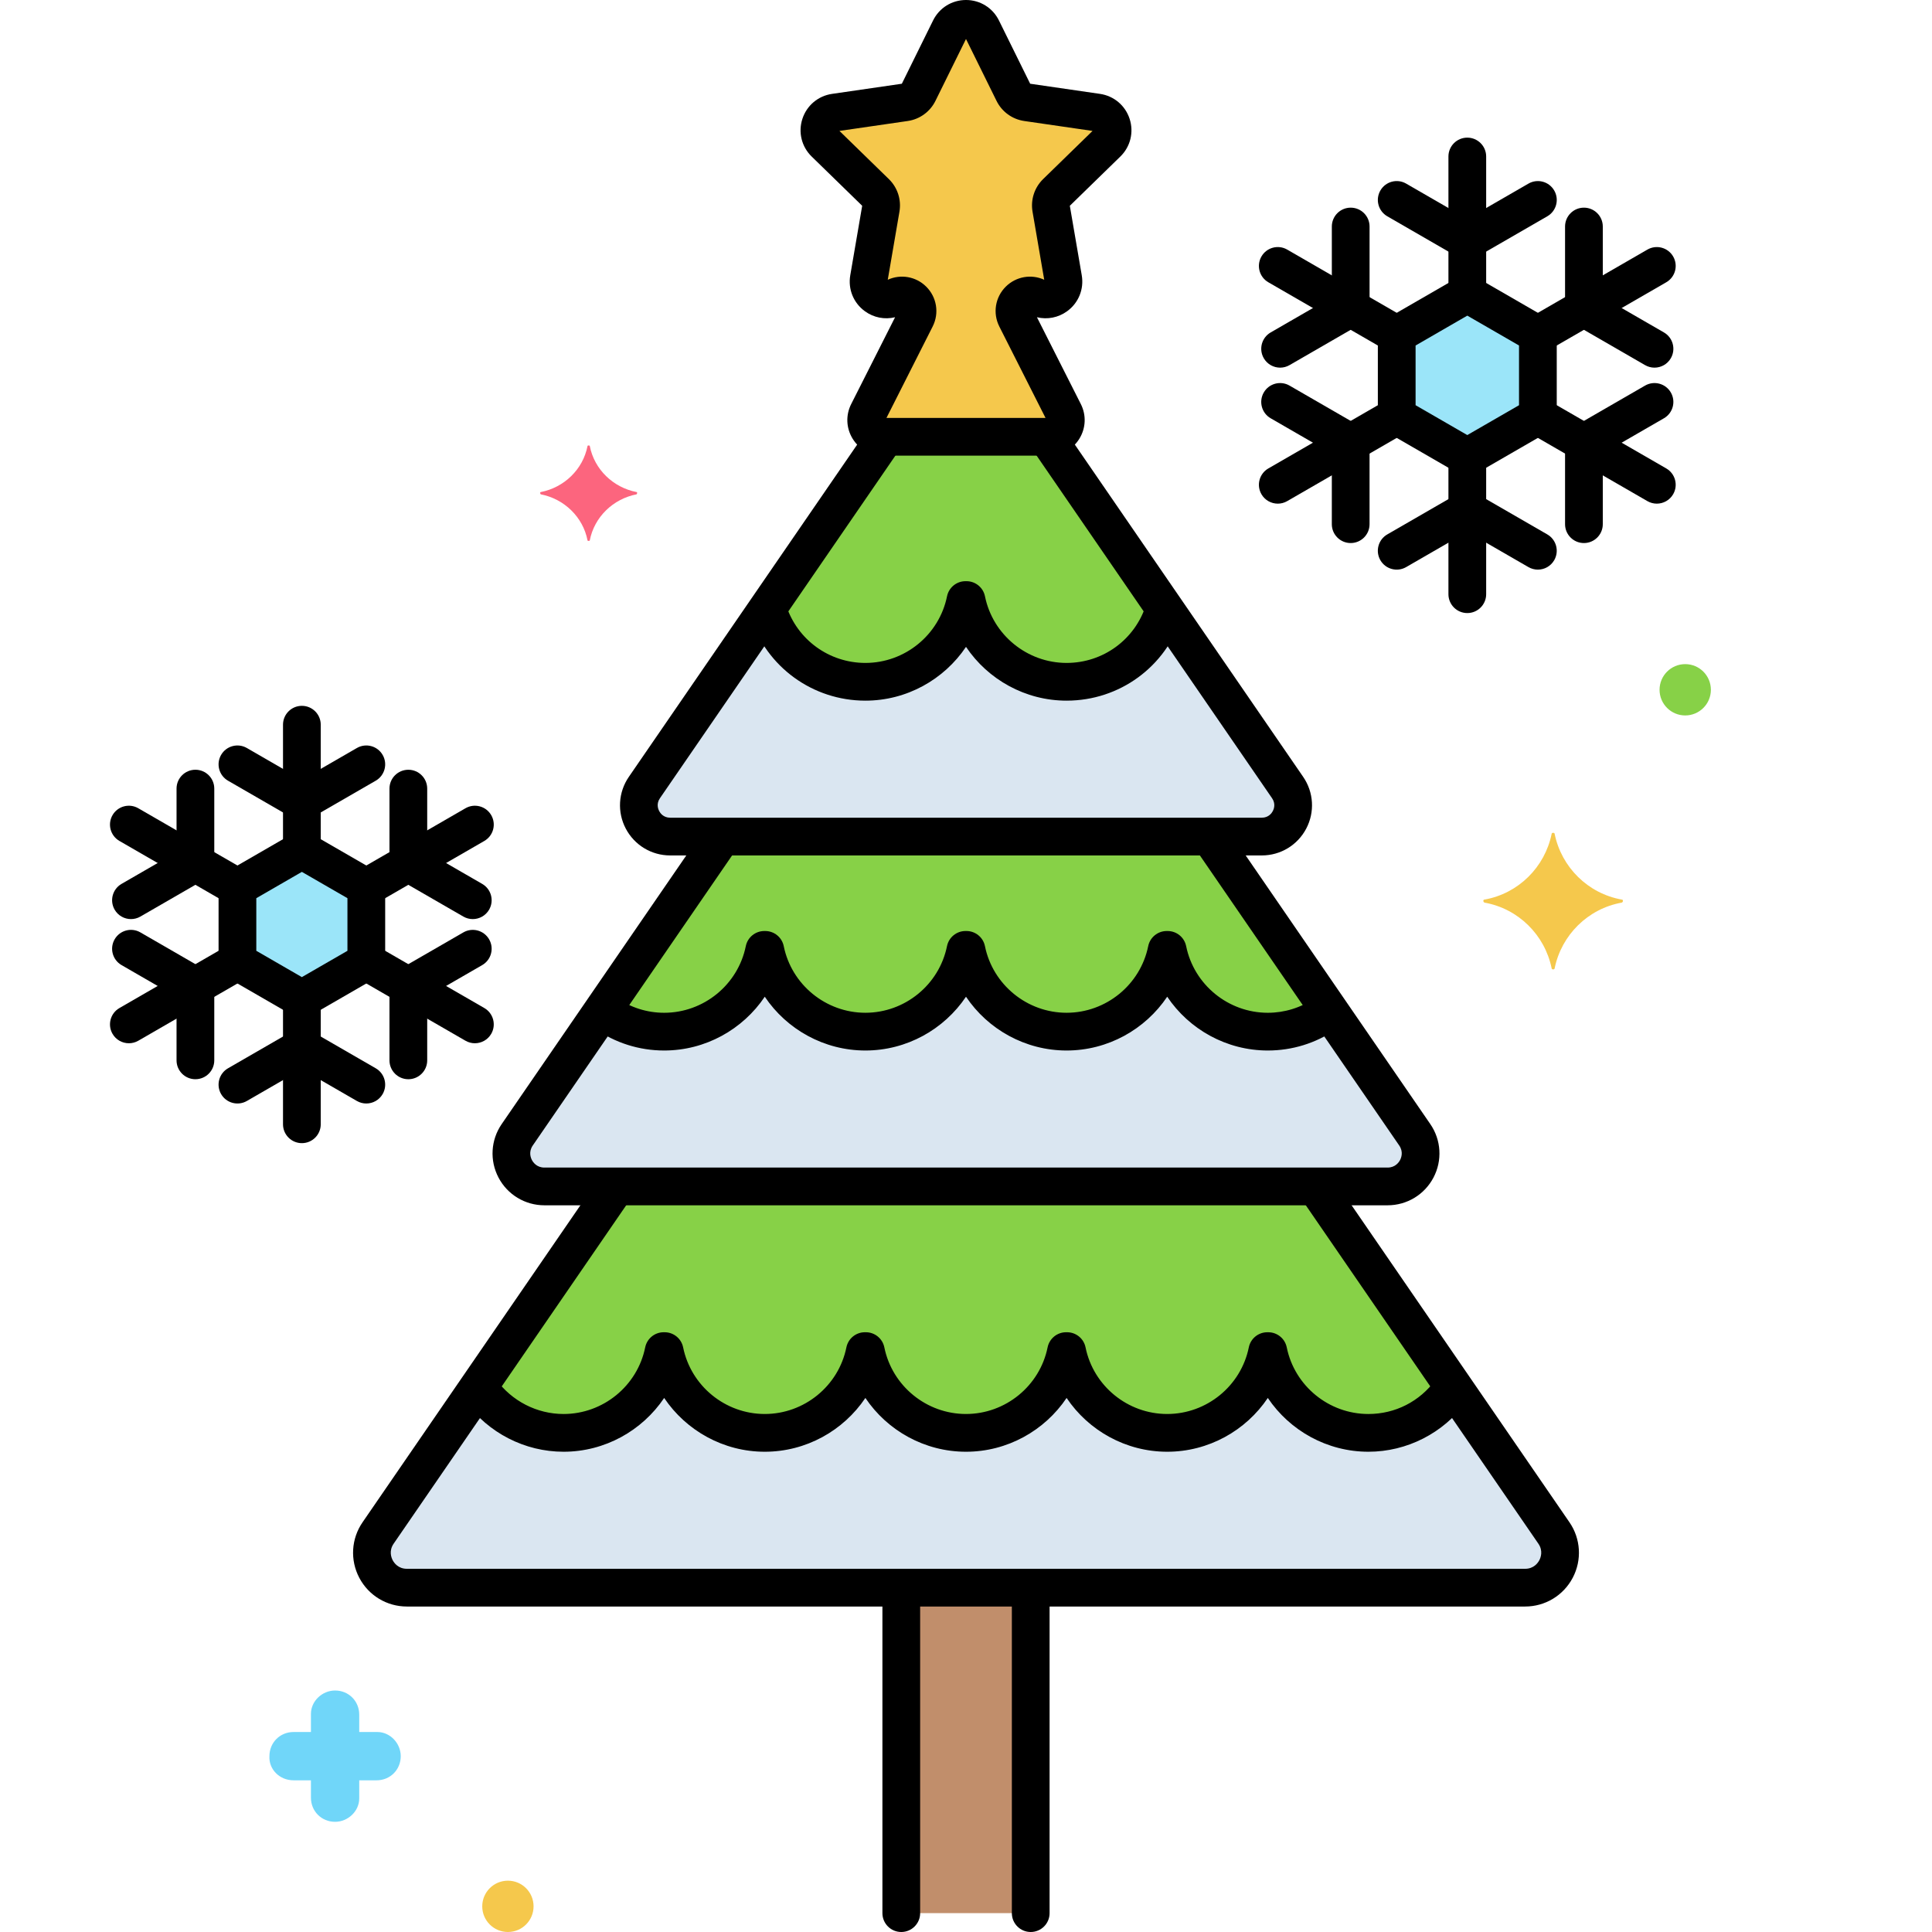 <svg enable-background="new 0 0 256 256" height="512" viewBox="0 0 256 256" width="512" xmlns="http://www.w3.org/2000/svg"><g id="Layer_36"><g><g><path d="m119.424 210.373h17.153v43.127h-17.153z" fill="#c18e6b"/></g><g><path d="m205.899 203.126-31.556-45.919h-92.686l-31.556 45.919c-2.109 3.07.088 7.246 3.813 7.246h148.173c3.724.001 5.922-4.176 3.812-7.246z" fill="#87d147"/></g><g><path d="m187.464 150.365-27.156-39.515h-64.617l-27.156 39.515c-1.992 2.899.083 6.843 3.601 6.843h111.728c3.517 0 5.592-3.945 3.6-6.843z" fill="#87d147"/></g><g><path d="m140.98 54.667-6.333-12.528c-.902-1.783 1.018-3.673 2.787-2.743 1.738.914 3.77-.562 3.438-2.498l-1.591-9.278c-.132-.769.123-1.553.681-2.097l6.741-6.571c1.406-1.371.63-3.759-1.313-4.041l-9.315-1.354c-.772-.112-1.439-.597-1.784-1.296l-4.166-8.441c-.869-1.761-3.38-1.761-4.249 0l-4.166 8.441c-.345.699-1.012 1.184-1.784 1.296l-9.315 1.354c-1.943.282-2.719 2.671-1.313 4.041l6.741 6.57c.558.544.813 1.329.681 2.097l-1.591 9.278c-.332 1.936 1.7 3.412 3.438 2.498 1.769-.93 3.689.959 2.787 2.743l-6.333 12.528c-.743 1.471.325 3.209 1.973 3.209h22.014c1.647 0 2.716-1.738 1.972-3.208z" fill="#f5c84c"/></g><g><path d="m170.616 104.354-31.941-46.479h-21.35l-31.941 46.479c-1.891 2.752.079 6.496 3.418 6.496h78.396c3.339 0 5.309-3.745 3.418-6.496z" fill="#87d147"/></g><g><path d="m185.073 44.337v10.799l9.352 5.4 9.353-5.4v-10.799l-9.353-5.4z" fill="#9be5f9"/></g><g><path d="m31.462 117.571v9.858l8.538 4.93 8.538-4.93v-9.858l-8.538-4.93z" fill="#9be5f9"/></g><g><path d="m154.318 80.637c-1.654 5.609-6.842 9.703-12.987 9.703-6.55 0-12.013-4.652-13.268-10.832h-.127c-1.255 6.18-6.717 10.832-13.268 10.832-6.145 0-11.332-4.094-12.987-9.703l-16.298 23.716c-1.891 2.752.079 6.496 3.418 6.496h78.396c3.339 0 5.309-3.744 3.418-6.496z" fill="#dae6f1"/></g><g><path d="m176.173 133.934c-2.273 1.729-5.103 2.765-8.18 2.765-6.55 0-12.013-4.652-13.268-10.832h-.127c-1.255 6.18-6.717 10.832-13.268 10.832s-12.013-4.652-13.268-10.832h-.127c-1.255 6.18-6.717 10.832-13.268 10.832-6.55 0-12.013-4.652-13.268-10.832h-.127c-1.255 6.18-6.717 10.832-13.268 10.832-3.077 0-5.906-1.036-8.18-2.765l-11.292 16.431c-1.992 2.899.083 6.843 3.601 6.843h111.728c3.517 0 5.593-3.944 3.601-6.843z" fill="#dae6f1"/></g><g><path d="m192.608 183.786c-2.424 3.658-6.567 6.078-11.284 6.078-6.55 0-12.013-4.652-13.268-10.832h-.127c-1.255 6.18-6.717 10.832-13.268 10.832s-12.013-4.652-13.268-10.832h-.127c-1.255 6.18-6.717 10.832-13.268 10.832s-12.013-4.652-13.268-10.832h-.127c-1.255 6.18-6.717 10.832-13.268 10.832-6.55 0-12.013-4.652-13.268-10.832h-.127c-1.255 6.18-6.717 10.832-13.268 10.832-4.717 0-8.86-2.419-11.284-6.078l-13.291 19.34c-2.109 3.07.088 7.246 3.813 7.246h148.173c3.725 0 5.922-4.177 3.813-7.246z" fill="#dae6f1"/></g><g><path d="m84.35 65.2c-3.1-.6-5.6-3-6.2-6.1 0-.1-.3-.1-.3 0-.6 3.1-3.1 5.5-6.2 6.1-.1 0-.1.2 0 .3 3.1.6 5.6 3 6.2 6.1 0 .1.3.1.3 0 .6-3.1 3.1-5.5 6.2-6.1.1-.1.1-.3 0-.3z" fill="#fc657e"/></g><g><path d="m38.9 235.9h2.3v2.3c0 1.8 1.4 3.2 3.2 3.2 1.7 0 3.2-1.4 3.2-3.1v-.1-2.3h2.3c1.8 0 3.2-1.4 3.2-3.2 0-1.7-1.4-3.2-3.1-3.2h-.1-2.3v-2.3c0-1.8-1.4-3.2-3.2-3.2-1.7 0-3.2 1.4-3.2 3.1v.1 2.3h-2.3c-1.8 0-3.2 1.4-3.2 3.2-.1 1.7 1.3 3.2 3.2 3.2-.1 0-.1 0 0 0z" fill="#70d6f9"/></g><g><circle cx="67.3" cy="252.6" fill="#f5c84c" r="3.4"/></g><g><circle cx="223.3" cy="91.4" fill="#87d147" r="3.4"/></g><g><path d="m196.7 119.2c4.5-.8 8-4.3 8.9-8.7 0-.2.4-.2.4 0 .9 4.4 4.4 7.9 8.9 8.7.2 0 .2.3 0 .4-4.5.8-8 4.3-8.9 8.7 0 .2-.4.2-.4 0-.9-4.4-4.4-7.9-8.9-8.7-.2-.1-.2-.4 0-.4z" fill="#f5c84c"/></g><g><path d="m136.576 256c-1.381 0-2.5-1.119-2.5-2.5v-42c0-1.381 1.119-2.5 2.5-2.5s2.5 1.119 2.5 2.5v42c0 1.381-1.119 2.5-2.5 2.5z"/></g><g><path d="m119.424 256c-1.381 0-2.5-1.119-2.5-2.5v-41.958c0-1.381 1.119-2.5 2.5-2.5s2.5 1.119 2.5 2.5v41.958c0 1.381-1.119 2.5-2.5 2.5z"/></g><g><path d="m194.425 81.234c-1.381 0-2.5-1.119-2.5-2.5v-17.376c0-1.381 1.119-2.5 2.5-2.5s2.5 1.119 2.5 2.5v17.376c0 1.381-1.119 2.5-2.5 2.5z"/></g><g><path d="m194.425 40.845c-1.381 0-2.5-1.119-2.5-2.5v-17.607c0-1.381 1.119-2.5 2.5-2.5s2.5 1.119 2.5 2.5v17.607c0 1.381-1.119 2.5-2.5 2.5z"/></g><g><path d="m194.425 34.394c-.432 0-.863-.112-1.25-.335l-9.353-5.4c-1.196-.69-1.605-2.219-.915-3.415.689-1.196 2.219-1.607 3.415-.915l8.103 4.678 8.103-4.678c1.196-.691 2.725-.281 3.415.915s.281 2.725-.915 3.415l-9.353 5.4c-.386.223-.818.335-1.25.335z"/></g><g><path d="m203.775 75.479c-.424 0-.854-.108-1.248-.335l-8.103-4.678-8.103 4.678c-1.196.691-2.726.28-3.415-.915-.69-1.196-.281-2.725.915-3.415l9.353-5.399c.773-.446 1.727-.446 2.5 0l9.353 5.399c1.196.69 1.605 2.219.915 3.415-.462.802-1.302 1.25-2.167 1.25z"/></g><g><path d="m219.536 66.736c-.424 0-.854-.108-1.248-.335l-15.048-8.688c-1.196-.69-1.605-2.219-.915-3.415s2.218-1.606 3.415-.915l15.048 8.688c1.196.69 1.605 2.219.915 3.415-.463.801-1.303 1.25-2.167 1.25z"/></g><g><path d="m184.558 46.542c-.424 0-.854-.108-1.248-.335l-15.248-8.804c-1.196-.69-1.605-2.219-.915-3.415.689-1.196 2.218-1.607 3.415-.915l15.248 8.804c1.196.69 1.605 2.219.915 3.415-.463.801-1.303 1.25-2.167 1.25z"/></g><g><path d="m169.623 48.715c-.864 0-1.705-.448-2.167-1.25-.69-1.196-.281-2.725.915-3.415l8.103-4.678v-9.356c0-1.381 1.119-2.5 2.5-2.5s2.5 1.119 2.5 2.5v10.799c0 .893-.477 1.719-1.25 2.165l-9.353 5.399c-.394.228-.825.336-1.248.336z"/></g><g><path d="m209.878 71.957c-1.381 0-2.5-1.119-2.5-2.5v-10.799c0-.893.477-1.718 1.25-2.165l9.352-5.4c1.195-.691 2.725-.281 3.415.915s.281 2.725-.915 3.415l-8.102 4.678v9.355c0 1.382-1.119 2.501-2.5 2.501z"/></g><g><path d="m204.492 46.426c-.864 0-1.705-.448-2.167-1.25-.69-1.196-.281-2.725.915-3.415l15.048-8.688c1.195-.691 2.725-.281 3.415.915s.281 2.725-.915 3.415l-15.048 8.688c-.394.227-.824.335-1.248.335z"/></g><g><path d="m169.314 66.736c-.864 0-1.705-.448-2.167-1.25-.69-1.196-.281-2.725.915-3.415l15.248-8.803c1.195-.692 2.725-.281 3.415.915s.281 2.725-.915 3.415l-15.248 8.802c-.394.228-.824.336-1.248.336z"/></g><g><path d="m178.973 71.957c-1.381 0-2.5-1.119-2.5-2.5v-9.355l-8.103-4.678c-1.196-.69-1.605-2.219-.915-3.415.689-1.196 2.219-1.607 3.415-.915l9.353 5.4c.773.447 1.25 1.272 1.25 2.165v10.799c0 1.38-1.119 2.499-2.5 2.499z"/></g><g><path d="m219.228 48.715c-.424 0-.854-.108-1.248-.335l-9.352-5.399c-.773-.447-1.25-1.272-1.25-2.165v-10.8c0-1.381 1.119-2.5 2.5-2.5s2.5 1.119 2.5 2.5v9.356l8.102 4.678c1.196.69 1.605 2.219.915 3.415-.463.801-1.303 1.25-2.167 1.25z"/></g><g><path d="m40 151.473c-1.381 0-2.5-1.119-2.5-2.5v-15.864c0-1.381 1.119-2.5 2.5-2.5s2.5 1.119 2.5 2.5v15.864c0 1.381-1.119 2.5-2.5 2.5z"/></g><g><path d="m40 114.601c-1.381 0-2.5-1.119-2.5-2.5v-16.074c0-1.381 1.119-2.5 2.5-2.5s2.5 1.119 2.5 2.5v16.074c0 1.38-1.119 2.5-2.5 2.5z"/></g><g><path d="m40 108.71c-.432 0-.863-.112-1.25-.335l-8.538-4.929c-1.196-.69-1.605-2.219-.915-3.415.689-1.195 2.218-1.607 3.415-.915l7.288 4.208 7.288-4.208c1.196-.692 2.725-.281 3.415.915s.281 2.725-.915 3.415l-8.538 4.929c-.387.224-.818.335-1.25.335z"/></g><g><path d="m48.536 146.219c-.424 0-.854-.108-1.248-.335l-7.288-4.208-7.288 4.208c-1.197.69-2.726.28-3.415-.915-.69-1.196-.281-2.725.915-3.415l8.538-4.929c.773-.446 1.727-.446 2.5 0l8.538 4.929c1.196.69 1.605 2.219.915 3.415-.463.802-1.303 1.25-2.167 1.25z"/></g><g><path d="m62.924 138.237c-.424 0-.854-.108-1.248-.335l-13.738-7.932c-1.196-.69-1.605-2.219-.915-3.415.689-1.195 2.218-1.608 3.415-.915l13.738 7.932c1.196.69 1.605 2.219.915 3.415-.463.801-1.303 1.25-2.167 1.25z"/></g><g><path d="m30.992 119.801c-.424 0-.854-.108-1.248-.335l-13.92-8.037c-1.196-.69-1.605-2.219-.915-3.415.69-1.195 2.218-1.607 3.415-.915l13.92 8.037c1.196.69 1.605 2.219.915 3.415-.463.801-1.303 1.25-2.167 1.25z"/></g><g><path d="m17.357 121.785c-.864 0-1.705-.448-2.167-1.25-.69-1.196-.281-2.725.915-3.415l7.288-4.208v-8.416c0-1.381 1.119-2.5 2.5-2.5s2.5 1.119 2.5 2.5v9.859c0 .893-.477 1.719-1.25 2.165l-8.538 4.929c-.394.228-.824.336-1.248.336z"/></g><g><path d="m54.107 143.003c-1.381 0-2.5-1.119-2.5-2.5v-9.859c0-.893.477-1.719 1.25-2.165l8.538-4.929c1.196-.693 2.725-.281 3.415.915s.281 2.725-.915 3.415l-7.288 4.208v8.416c0 1.38-1.119 2.499-2.5 2.499z"/></g><g><path d="m49.19 119.696c-.864 0-1.705-.448-2.167-1.25-.69-1.196-.281-2.725.915-3.415l13.738-7.932c1.195-.692 2.725-.281 3.415.915s.281 2.725-.915 3.415l-13.738 7.932c-.394.227-.824.335-1.248.335z"/></g><g><path d="m17.076 138.237c-.864 0-1.705-.448-2.167-1.25-.69-1.196-.281-2.725.915-3.415l13.92-8.037c1.195-.692 2.725-.281 3.415.915s.281 2.725-.915 3.415l-13.92 8.037c-.394.227-.824.335-1.248.335z"/></g><g><path d="m25.893 143.003c-1.381 0-2.5-1.119-2.5-2.5v-8.416l-7.288-4.208c-1.196-.69-1.605-2.219-.915-3.415.689-1.196 2.218-1.608 3.415-.915l8.538 4.929c.773.446 1.25 1.272 1.25 2.165v9.859c0 1.382-1.119 2.501-2.5 2.501z"/></g><g><path d="m62.643 121.785c-.424 0-.854-.108-1.248-.335l-8.538-4.929c-.773-.446-1.25-1.272-1.25-2.165v-9.859c0-1.381 1.119-2.5 2.5-2.5s2.5 1.119 2.5 2.5v8.416l7.288 4.208c1.196.69 1.605 2.219.915 3.415-.463.8-1.303 1.249-2.167 1.249z"/></g><g><path d="m202.086 212.873h-148.172c-2.654 0-5.071-1.459-6.307-3.808s-1.07-5.167.433-7.354l31.222-45.432c.783-1.136 2.339-1.427 3.477-.645s1.426 2.338.645 3.477l-31.222 45.432c-.656.955-.309 1.852-.129 2.194s.723 1.136 1.882 1.136h148.173c1.159 0 1.702-.794 1.882-1.136s.527-1.239-.129-2.194l-31.022-45.141c-.782-1.138-.493-2.694.645-3.477 1.138-.782 2.694-.493 3.477.645l31.022 45.141c1.503 2.188 1.669 5.005.433 7.354-1.239 2.349-3.655 3.808-6.31 3.808z"/></g><g><path d="m183.864 159.708h-111.728c-2.558 0-4.888-1.406-6.079-3.67s-1.031-4.98.417-7.088l26.691-38.84c.783-1.137 2.338-1.427 3.477-.645 1.138.782 1.426 2.338.645 3.477l-26.691 38.84c-.577.839-.272 1.628-.114 1.928s.635.999 1.654.999h111.728c1.019 0 1.496-.698 1.654-.999.158-.3.463-1.089-.114-1.928l-26.727-38.891c-.782-1.138-.493-2.694.645-3.477 1.137-.782 2.694-.493 3.477.645l26.727 38.891c1.449 2.108 1.609 4.825.417 7.088s-3.521 3.67-6.079 3.67z"/></g><g><path d="m139.007 60.375h-22.015c-1.649 0-3.149-.838-4.013-2.243s-.935-3.122-.191-4.593l5.815-11.503c-1.37.334-2.824.059-4.002-.797-1.511-1.097-2.253-2.922-1.937-4.763l1.58-9.209-6.692-6.523c-1.337-1.304-1.809-3.216-1.232-4.992.577-1.775 2.083-3.045 3.931-3.313l9.247-1.344 4.136-8.379c.826-1.676 2.499-2.716 4.366-2.716h.001c1.867 0 3.54 1.041 4.366 2.715l4.135 8.379 9.248 1.344c1.848.269 3.354 1.538 3.931 3.313.577 1.776.105 3.688-1.232 4.992l-6.692 6.523 1.58 9.209c.316 1.84-.426 3.666-1.937 4.763-1.179.856-2.633 1.131-4.002.797l5.815 11.503c.744 1.472.672 3.189-.192 4.593s-2.365 2.244-4.014 2.244zm-21.545-5h21.075l-6.121-12.108c-.897-1.774-.548-3.904.869-5.299 1.356-1.333 3.367-1.68 5.079-.899l-1.548-9.025c-.271-1.58.252-3.191 1.4-4.311l6.551-6.385-9.053-1.315c-1.587-.231-2.958-1.227-3.667-2.665l-4.047-8.203-4.049 8.203c-.709 1.437-2.08 2.433-3.666 2.664l-9.054 1.315 6.551 6.386c1.148 1.119 1.671 2.73 1.4 4.31l-1.548 9.025c1.715-.78 3.725-.434 5.079.899 1.417 1.395 1.766 3.524.869 5.298z"/></g><g><path d="m167.198 113.35h-78.396c-2.476 0-4.729-1.361-5.882-3.552s-.998-4.819.404-6.86l31.512-45.854c.783-1.137 2.338-1.427 3.477-.645 1.138.782 1.426 2.338.645 3.477l-31.514 45.854c-.508.74-.239 1.435-.1 1.7s.56.88 1.458.88h78.396c.897 0 1.318-.615 1.458-.88s.408-.96-.1-1.7l-31.512-45.854c-.782-1.138-.493-2.694.645-3.477 1.138-.782 2.694-.493 3.477.645l31.512 45.854c1.402 2.041 1.557 4.669.404 6.86s-3.408 3.552-5.884 3.552z"/></g><g><path d="m194.425 63.036c-.432 0-.863-.112-1.25-.335l-9.353-5.399c-.773-.446-1.25-1.272-1.25-2.165v-10.8c0-.893.477-1.718 1.25-2.165l9.353-5.4c.773-.446 1.727-.446 2.5 0l9.353 5.4c.773.447 1.25 1.272 1.25 2.165v10.799c0 .893-.477 1.719-1.25 2.165l-9.353 5.399c-.386.224-.818.336-1.25.336zm-6.852-9.343 6.853 3.956 6.853-3.956v-7.913l-6.853-3.957-6.853 3.957z"/></g><g><path d="m40 134.859c-.432 0-.863-.112-1.25-.335l-8.538-4.93c-.773-.447-1.25-1.272-1.25-2.165v-9.858c0-.893.477-1.718 1.25-2.165l8.538-4.93c.773-.446 1.727-.446 2.5 0l8.538 4.93c.773.447 1.25 1.272 1.25 2.165v9.858c0 .893-.477 1.718-1.25 2.165l-8.538 4.93c-.387.223-.818.335-1.25.335zm-6.038-8.873 6.038 3.486 6.038-3.486v-6.972l-6.038-3.486-6.038 3.486z"/></g><g><path d="m141.331 92.84c-5.465 0-10.418-2.792-13.331-7.127-2.913 4.334-7.866 7.127-13.331 7.127-6.966 0-13.095-4.448-15.251-11.067-.428-1.313.29-2.724 1.603-3.151 1.313-.428 2.724.289 3.151 1.603 1.484 4.556 5.703 7.616 10.498 7.616 5.229 0 9.779-3.713 10.817-8.829.237-1.165 1.261-2.002 2.45-2.002h.127c1.189 0 2.213.837 2.45 2.002 1.038 5.116 5.588 8.829 10.817 8.829 4.829 0 9.057-3.089 10.52-7.687.418-1.315 1.822-2.043 3.141-1.624 1.315.419 2.042 1.825 1.624 3.141-2.127 6.68-8.269 11.169-15.285 11.169z"/></g><g><path d="m167.993 139.198c-5.465 0-10.419-2.792-13.331-7.127-2.913 4.335-7.867 7.127-13.331 7.127-5.465 0-10.418-2.792-13.331-7.127-2.913 4.335-7.866 7.127-13.331 7.127-5.464 0-10.418-2.792-13.331-7.127-2.912 4.335-7.866 7.127-13.331 7.127-3.313 0-6.499-1.011-9.214-2.924-1.128-.795-1.399-2.355-.604-3.484s2.354-1.398 3.484-.604c1.868 1.316 4.059 2.012 6.334 2.012 5.23 0 9.779-3.713 10.817-8.829.237-1.166 1.261-2.003 2.45-2.003h.127c1.189 0 2.213.837 2.45 2.002 1.039 5.116 5.588 8.829 10.817 8.829 5.23 0 9.779-3.713 10.817-8.829.237-1.166 1.261-2.003 2.45-2.003h.127c1.189 0 2.213.837 2.45 2.003 1.038 5.116 5.587 8.829 10.817 8.829 5.229 0 9.779-3.713 10.817-8.829.237-1.165 1.261-2.002 2.45-2.002h.127c1.189 0 2.213.837 2.45 2.003 1.038 5.116 5.587 8.829 10.817 8.829 2.22 0 4.365-.664 6.203-1.92 1.142-.778 2.697-.486 3.475.653.779 1.14.486 2.696-.653 3.475-2.671 1.827-5.791 2.792-9.022 2.792z"/></g><g><path d="m181.324 192.363c-5.465 0-10.419-2.792-13.331-7.127-2.913 4.335-7.867 7.127-13.331 7.127-5.465 0-10.418-2.792-13.331-7.127-2.913 4.335-7.866 7.127-13.331 7.127s-10.418-2.792-13.331-7.127c-2.913 4.335-7.866 7.127-13.331 7.127-5.464 0-10.418-2.792-13.331-7.127-2.912 4.335-7.866 7.127-13.331 7.127-5.128 0-9.988-2.492-13-6.666-.808-1.12-.555-2.682.564-3.49 1.121-.808 2.682-.555 3.49.564 2.075 2.875 5.419 4.591 8.946 4.591 5.23 0 9.779-3.713 10.817-8.829.237-1.166 1.261-2.003 2.45-2.003h.127c1.189 0 2.213.837 2.45 2.002 1.039 5.116 5.588 8.829 10.817 8.829 5.23 0 9.779-3.713 10.817-8.829.237-1.166 1.261-2.003 2.45-2.003h.127c1.189 0 2.213.837 2.45 2.003 1.038 5.116 5.587 8.829 10.817 8.829s9.779-3.713 10.817-8.829c.237-1.166 1.261-2.003 2.45-2.003h.127c1.189 0 2.213.837 2.45 2.003 1.038 5.116 5.587 8.829 10.817 8.829 5.229 0 9.779-3.713 10.817-8.829.237-1.165 1.261-2.002 2.45-2.002h.127c1.189 0 2.213.837 2.45 2.003 1.038 5.116 5.587 8.829 10.817 8.829 3.553 0 6.799-1.654 8.907-4.537.815-1.115 2.379-1.357 3.493-.543 1.115.814 1.358 2.378.543 3.493-3.01 4.126-7.848 6.588-12.939 6.588z"/></g></g></g></svg>